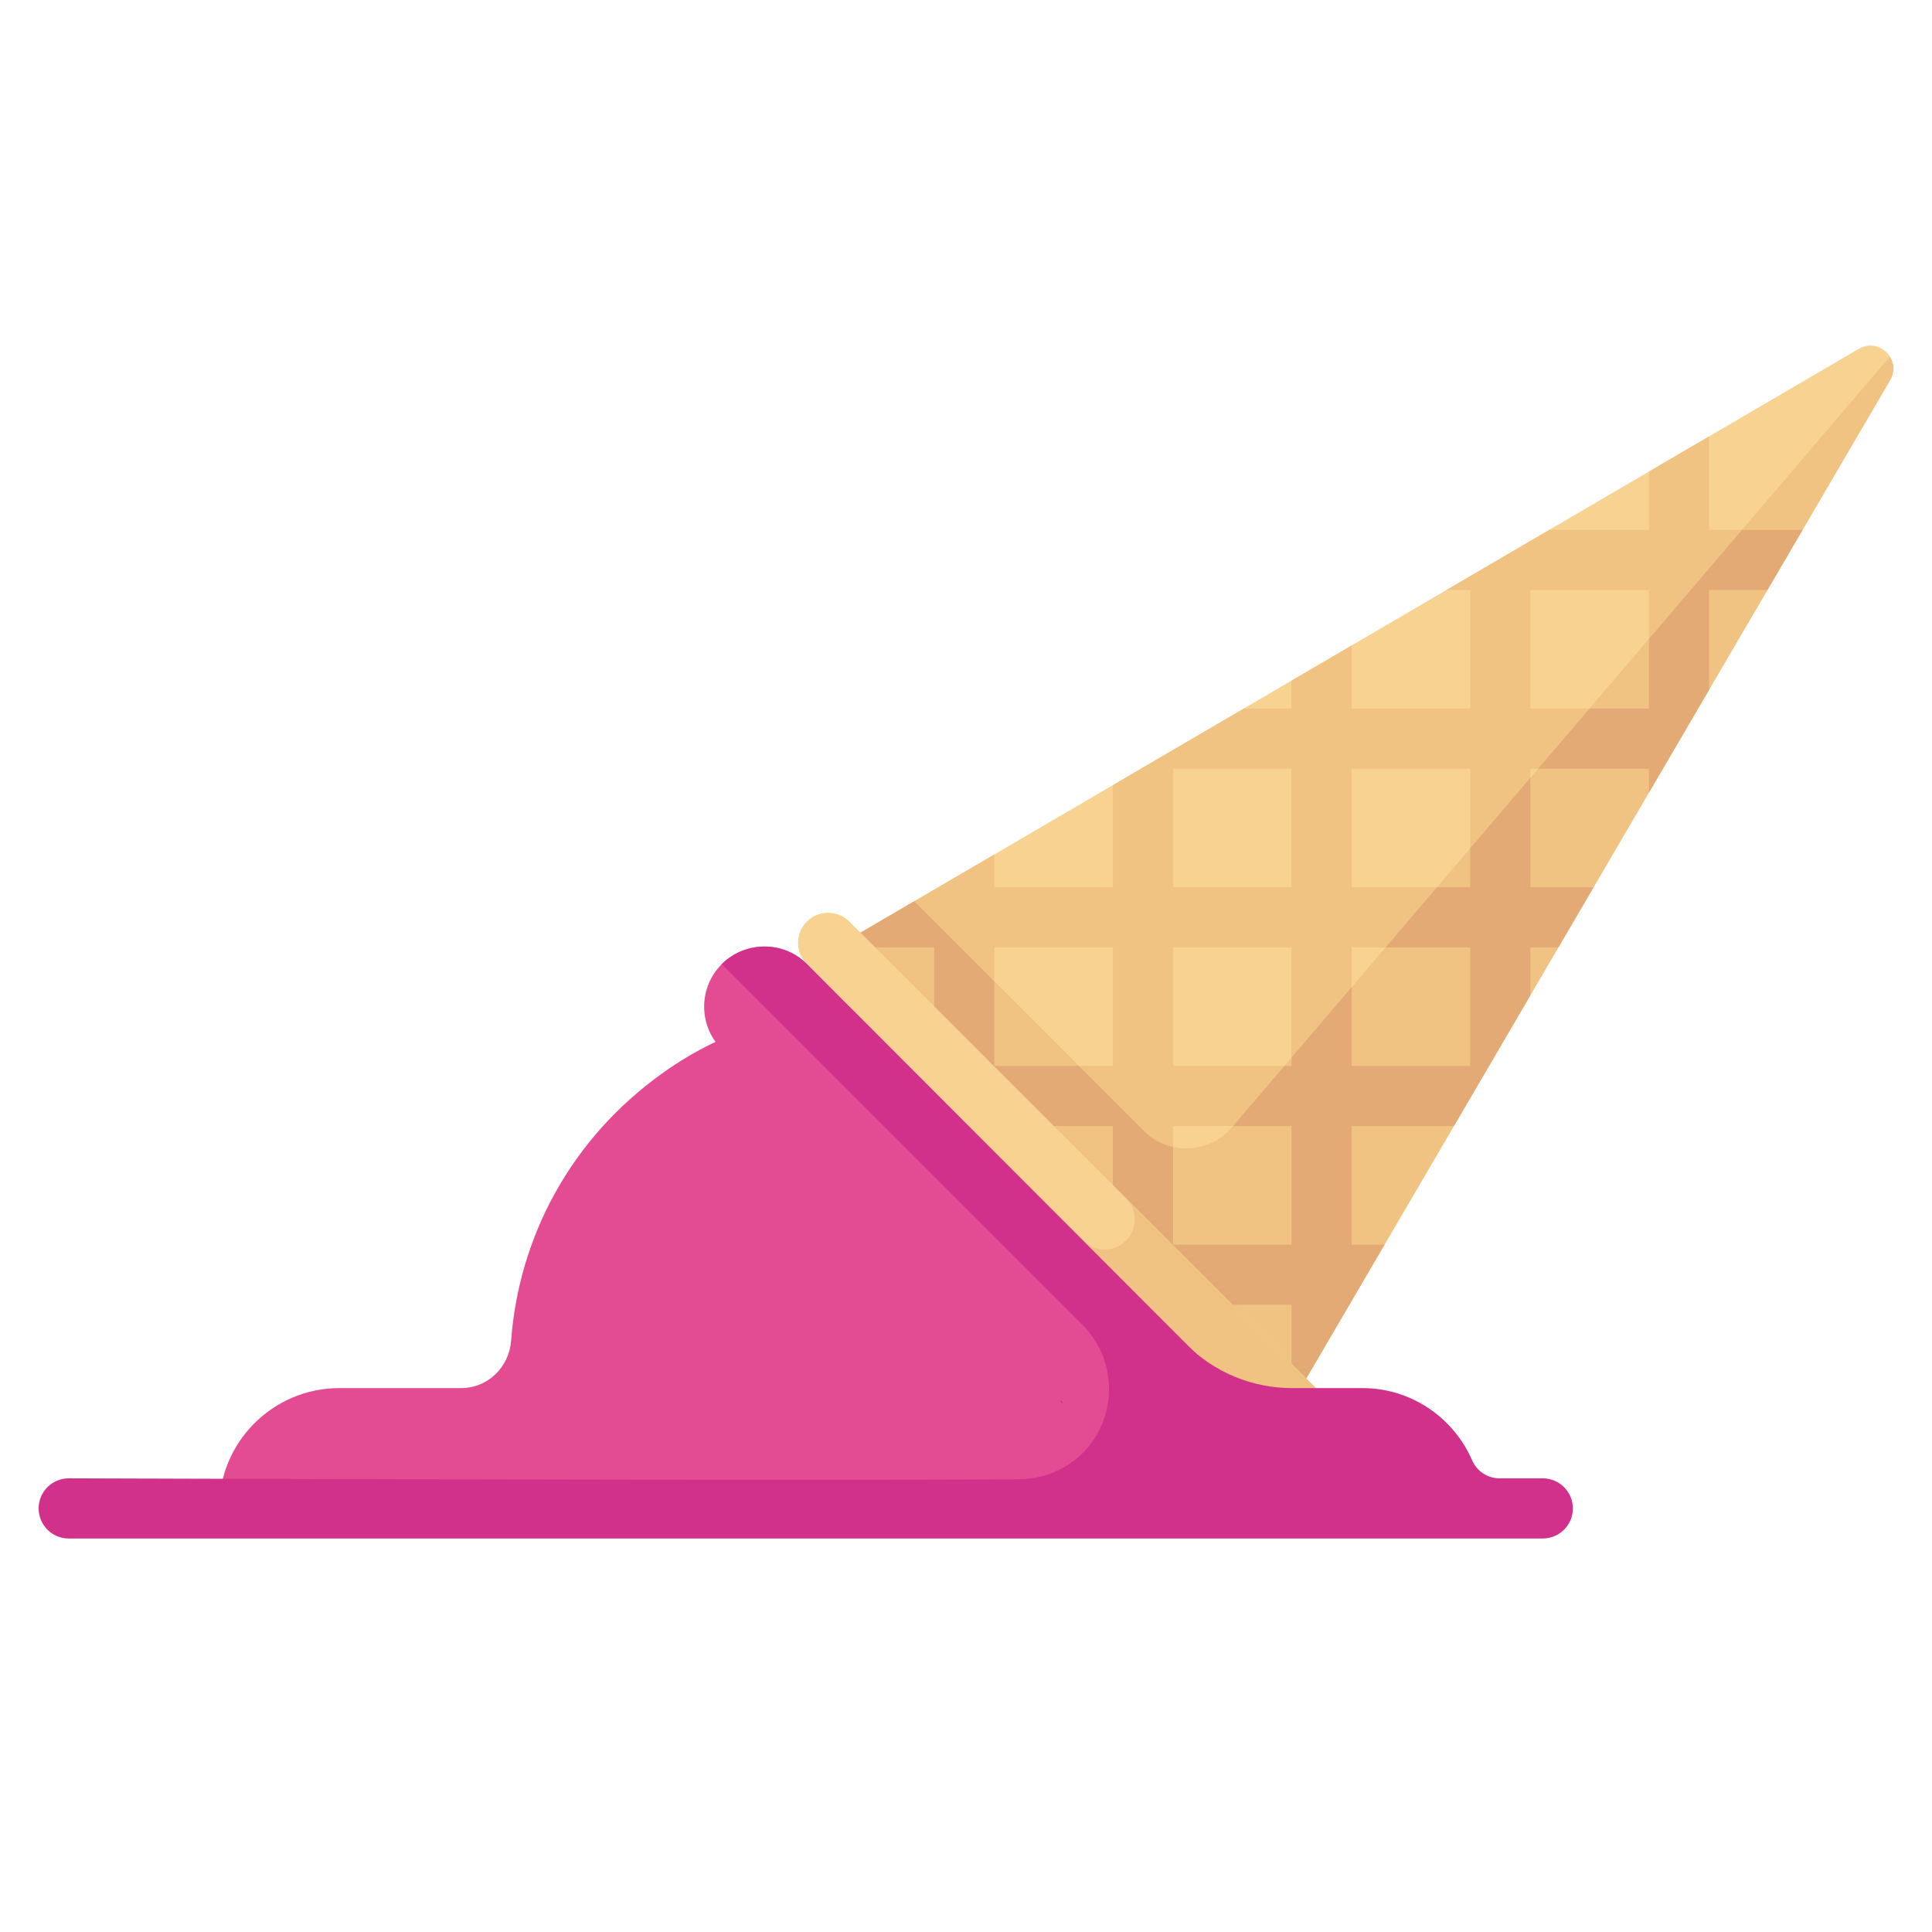 <?xml version="1.0"?>
<svg xmlns="http://www.w3.org/2000/svg" xmlns:xlink="http://www.w3.org/1999/xlink" xmlns:svgjs="http://svgjs.com/svgjs" version="1.1" width="512" height="512" x="0" y="0" viewBox="0 0 512 512" style="enable-background:new 0 0 512 512" xml:space="preserve" class=""><g transform="matrix(-0.96,2.3513218543629174e-16,2.351321854362918e-16,0.96,501.759,91.586)"><path xmlns="http://www.w3.org/2000/svg" d="m462.176 321c0-18.348-14.875-33.219-33.219-33.219h-33.609c-7.352 0-13.223-5.758-13.773-13.09-2.113-28.164-16.07-55.586-42.117-74.078-33.848-24.027-80.348-24.086-114.195-.066-40.555 28.781-51.988 79.246-34.625 120.453zm0 0" fill="#e34c93" data-original="#b67f5f" class=""/><path xmlns="http://www.w3.org/2000/svg" d="m299.934 170.746-129.188 129.188c-6.484 6.484-6.484 17 0 23.488 6.488 6.484 17.004 6.484 23.488 0l129.188-129.188c6.484-6.484 6.484-17 0-23.488-6.488-6.484-17.004-6.484-23.488 0zm0 0" fill="#e34c93" data-original="#b67f5f"  class=""/><path xmlns="http://www.w3.org/2000/svg" d="m166.414 292.523-165.512-282.969c-3.285-5.617 3.035-11.938 8.652-8.652l282.969 165.512zm0 0" fill="#f7d291" data-original="#f7d291"  class=""/><path xmlns="http://www.w3.org/2000/svg" d="m206.945 216.758 63.348-63.348 22.23 13.004-126.109 126.109-165.512-282.969c-1.328-2.273-1.078-4.676.059-6.496l181.605 212.742c6.293 7.367 17.527 7.809 24.379.957zm0 0" fill="#f0c382" data-original="#f0c382"  class=""/><path xmlns="http://www.w3.org/2000/svg" d="m34.785 67.484h16.09v27.504l16.605 28.395v-6.574h32.723v32.719h-17.43l9.715 16.609h7.715v13.188l21.137 36.137h28.188v32.715h-9.055l25.66 43.871v-27.266h28.023l21.301-21.301v-28.02h28.02l21.305-21.305v-28.02h27.266l-43.875-25.66v9.055h-32.719v-28.191l-36.133-21.137h-13.188v-7.711l-16.605-9.715v17.43h-32.719v-32.723h6.574l-28.391-16.605h-27.512v-16.09l-16.605-9.715v25.805h-25.801zm164.062 82.043h-32.715v-32.719h32.715zm16.609 49.324v-32.719h32.719v32.719zm-16.609 0h-32.715v-32.719h32.715zm-32.715 16.605h32.715v32.715h-32.715zm-49.324-49.324h32.719v32.719h-32.719zm0-49.324h32.719v32.719h-32.719zm-49.328-49.324 32.723-.004v32.723h-32.723zm0 0" fill="#f0c382" data-original="#f0c382"  class=""/><path xmlns="http://www.w3.org/2000/svg" d="m166.133 292.047-25.66-43.875h9.055v-32.715h-28.188l-21.137-36.133v-13.191h-7.715l-9.715-16.605h17.43v-30.215l16.605 19.453v10.762h9.184l14.18 16.605h-23.363v32.719h32.719v-21.758l16.609 19.453v2.305h1.965l14.176 16.605h-16.141v32.715h32.715v-26.957c2.953-.664 5.781-2.141 8.094-4.453l17.906-17.91h23.324v-23.32l22.117-22.121 21.754 12.723h-27.266v28.023l-21.301 21.301h-28.023v28.023l-21.301 21.301h-28.02v27.266zm0 0" fill="#e3aa75" data-original="#e3aa75"  class=""/><path xmlns="http://www.w3.org/2000/svg" d="m67.48 80.984v19.219h16.406l14.176 16.605h-30.582v6.574l-16.605-28.395v-27.504h-16.09l-9.711-16.609h16.707zm0 0" fill="#e3aa75" data-original="#e3aa75"  class=""/><path xmlns="http://www.w3.org/2000/svg" d="m288.188 159.004-129.184 129.184c-3.242 3.242-3.242 8.504 0 11.746 3.242 3.242 8.5 3.242 11.742 0l129.188-129.188c3.242-3.242 3.242-8.5 0-11.742-3.242-3.246-8.5-3.246-11.746 0zm0 0" fill="#f7d291" data-original="#f7d291"  class=""/><path xmlns="http://www.w3.org/2000/svg" d="m211.852 247.086c3.242 3.242 8.5 3.242 11.746 0l-52.852 52.848c-3.242 3.242-8.5 3.242-11.742 0-3.242-3.242-3.242-8.5 0-11.742l52.848-52.852c-3.242 3.242-3.242 8.5 0 11.746zm0 0" fill="#f0c382" data-original="#f0c382"  class=""/><path xmlns="http://www.w3.org/2000/svg" d="m229.344 292.062.605-.715c-.324.012-.5.301-.605.715zm0 0" fill="#8b3136" data-original="#ff8087"  class=""/><path xmlns="http://www.w3.org/2000/svg" d="m503.695 312.695s-210.238.711-262.43.262c-7.824-.066-15.219-3.719-19.867-10.016-7.348-10.008-6.293-23.879 2.484-32.656l99.539-99.539c-6.496-6.363-17.043-6.508-23.484-.062l-.457.457c-14.082 14.082-68.59 68.871-104.289 104.57-7.75 7.75-18.23 12.074-29.188 12.074h-19.398c-13.613 0-25.223 8.223-30.332 19.953-1.312 3.012-4.266 4.957-7.547 4.957h-11.945c-4.586 0-8.305 3.719-8.305 8.305s3.719 8.305 8.305 8.305h406.914c4.586 0 8.305-3.719 8.305-8.305s-3.719-8.305-8.305-8.305zm0 0" fill="#d1308b" data-original="#a06e50"  class=""/></g></svg>
